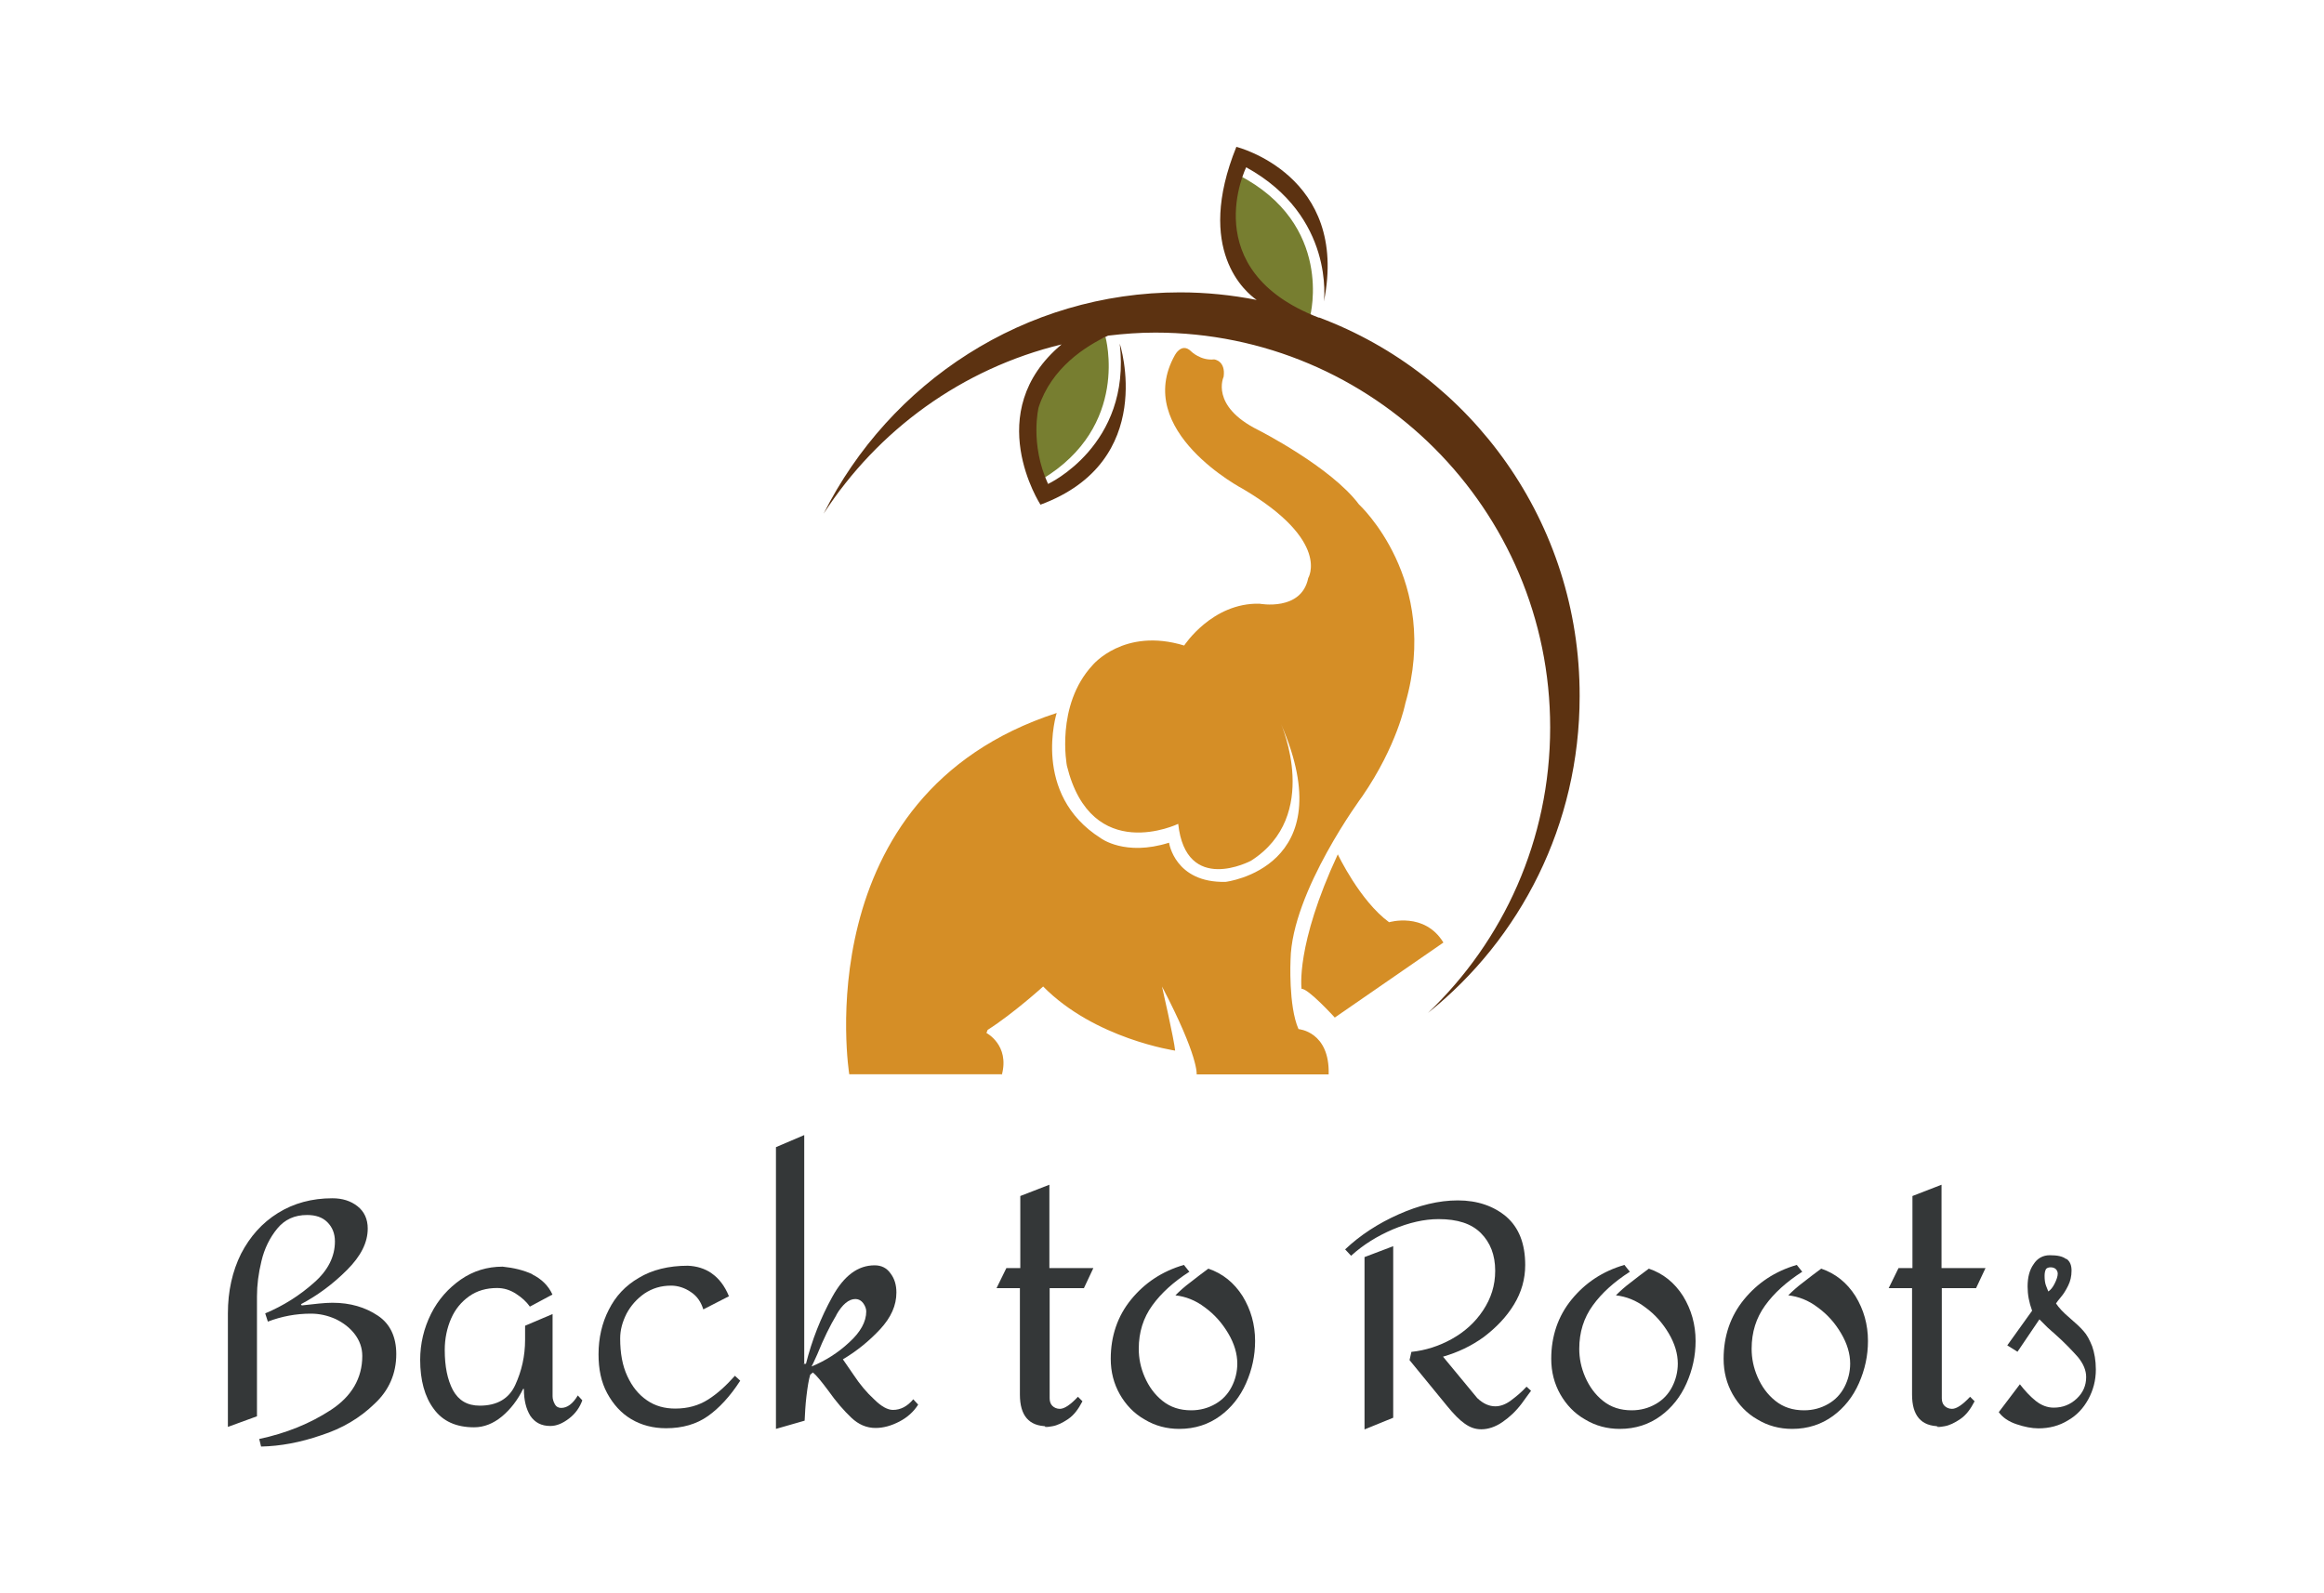 <?xml version="1.0" encoding="UTF-8"?>
<svg id="Layer_1" data-name="Layer 1" xmlns="http://www.w3.org/2000/svg" viewBox="0 0 175 120">
  <defs>
    <style>
      .cls-1 {
        fill: #5c3211;
      }

      .cls-1, .cls-2, .cls-3, .cls-4 {
        stroke-width: 0px;
      }

      .cls-2 {
        fill: #d58e26;
      }

      .cls-3 {
        fill: #777e30;
      }

      .cls-4 {
        fill: #343738;
      }
    </style>
  </defs>
  <g>
    <path class="cls-3" d="M83.24,25.37s1.9,6.73-4.8,10.74c0,0-4.12-7.24,4.8-10.74Z"/>
    <path class="cls-3" d="M98.66,23.78s1.82-6.87-5.4-10.6c.03,0-3.01,7.44,5.4,10.6Z"/>
    <g>
      <path class="cls-2" d="M75.48,80.91h-11.53s-3.41-21.02,15.62-27.21c0,0-1.93,6.11,3.32,9.43,0,0,1.82,1.39,5.14.34,0,0,.43,3.04,4.26,2.95,0,0,8.89-1.05,4.18-11.87,0,0,3.04,6.9-2.27,10.28,0,0-4.89,2.61-5.48-2.78,0,0-6.53,3.15-8.38-4.37,0,0-.88-4.54,1.93-7.58,0,0,2.36-2.87,6.9-1.48,0,0,2.1-3.24,5.68-3.15,0,0,3.15.6,3.66-1.93,0,0,1.73-2.78-4.89-6.7,0,0-8.38-4.37-5.14-10.11,0,0,.51-.97,1.22-.26,0,0,.71.71,1.73.6,0,0,.88.09.71,1.31,0,0-1.05,2.19,2.61,4.01,0,0,5.48,2.78,7.58,5.6,0,0,6.19,5.68,3.49,15,0,0-.6,3.15-3.24,6.99,0,0-5.31,7.16-5.4,12.3,0,0-.17,3.49.6,5.23,0,0,2.36.17,2.27,3.41h-9.94s.17-1.31-2.61-6.62c0,0,.91,3.98.99,4.83,0,0-6.05-.88-9.94-4.83,0,0-2.22,2.02-4.18,3.27l-.09.23s1.76.91,1.16,3.15Z"/>
      <path class="cls-2" d="M100.74,64.35s1.65,3.49,3.86,5.11c0,0,2.67-.8,4.09,1.53l-8.18,5.65s-2.02-2.22-2.5-2.16c0,0-.48-3.24,2.73-10.14Z"/>
    </g>
    <path class="cls-1" d="M99.32,23.93h0c-9.32-3.58-5.48-11.33-5.48-11.33,6.7,3.69,5.85,10.11,5.85,10.11,1.93-9.52-6.59-11.65-6.59-11.65-3.15,7.78.71,10.96,1.53,11.53-1.87-.37-3.81-.57-5.77-.57-11.73,0-21.87,6.79-26.84,16.67,4.06-6.28,10.42-10.94,17.92-12.75-6.11,5.11-1.59,12.07-1.59,12.07,8.86-3.27,5.97-12.13,5.97-12.13.88,7.67-5.4,10.57-5.4,10.57-1.39-3.04-.71-5.77-.71-5.77.97-2.98,3.52-4.6,5.23-5.4,1.16-.14,2.36-.23,3.55-.23,16.42,0,29.74,13.32,29.74,29.74,0,8.46-3.52,16.08-9.2,21.5,6.96-5.57,11.42-14.17,11.42-23.86.03-13.07-8.15-24.23-19.63-28.52Z"/>
  </g>
  <g>
    <path class="cls-4" d="M25.04,98.12c1.34,0,2.47.34,3.41.97.94.62,1.39,1.62,1.39,2.9,0,1.45-.54,2.73-1.65,3.75-1.08,1.05-2.41,1.85-4.01,2.36-1.56.54-3.07.82-4.52.85l-.14-.57c2.02-.43,3.83-1.16,5.4-2.19,1.56-1.02,2.36-2.39,2.36-4.06,0-.62-.2-1.16-.57-1.65-.37-.48-.85-.85-1.45-1.14-.6-.26-1.19-.4-1.85-.4-1.11,0-2.19.2-3.24.6l-.2-.62c1.36-.57,2.58-1.34,3.66-2.3,1.08-.94,1.59-1.99,1.59-3.12,0-.6-.2-1.08-.57-1.45-.37-.37-.88-.54-1.53-.54-.94,0-1.68.34-2.24,1.02s-.97,1.51-1.19,2.44c-.23.94-.34,1.82-.34,2.67v9.03l-2.19.8v-8.55c0-1.68.34-3.18.99-4.49.68-1.31,1.59-2.33,2.78-3.07,1.19-.74,2.56-1.11,4.09-1.11.77,0,1.39.2,1.9.6.51.4.77.97.77,1.68,0,1.05-.51,2.07-1.56,3.12-1.05,1.05-2.19,1.9-3.47,2.58l.06.09c.99-.11,1.73-.2,2.3-.2Z"/>
    <path class="cls-4" d="M40.09,95.99c.68.34,1.19.82,1.51,1.51l-1.7.91c-.26-.37-.6-.68-1.05-.97s-.91-.43-1.42-.43c-.8,0-1.51.2-2.1.62s-1.05.97-1.36,1.68c-.31.71-.48,1.51-.48,2.36,0,1.25.2,2.24.62,3.04.43.77,1.08,1.16,2.02,1.16,1.28,0,2.19-.51,2.67-1.56.48-1.05.74-2.16.74-3.41v-1.05l2.07-.88v6.19c0,.2.06.4.17.6s.28.28.48.28c.45,0,.88-.31,1.25-.94l.34.37c-.2.54-.51.99-.99,1.36s-.94.57-1.42.57c-.68,0-1.16-.26-1.51-.77-.31-.51-.48-1.16-.48-2.02h-.06c-.4.82-.94,1.53-1.59,2.07-.65.54-1.36.82-2.1.82-1.34,0-2.36-.45-3.04-1.39-.68-.91-1.02-2.16-1.02-3.69,0-1.22.28-2.39.82-3.47.54-1.08,1.31-1.93,2.24-2.58.94-.65,1.99-.97,3.15-.97.85.09,1.56.26,2.24.57Z"/>
    <path class="cls-4" d="M53.58,95.9c.54.37.99.94,1.31,1.73l-1.93.99c-.17-.54-.45-.99-.94-1.31-.45-.31-.97-.48-1.48-.48-.77,0-1.42.2-2.02.6-.57.4-1.02.91-1.34,1.51-.31.62-.48,1.22-.48,1.87,0,1.11.17,2.05.54,2.84.37.8.85,1.39,1.48,1.82.62.43,1.34.62,2.13.62.94,0,1.76-.23,2.47-.68.71-.45,1.36-1.05,2.02-1.79l.4.37c-.77,1.19-1.59,2.07-2.44,2.67-.85.6-1.9.91-3.15.91-.97,0-1.85-.23-2.61-.68s-1.36-1.11-1.82-1.96-.65-1.82-.65-2.93c0-1.22.26-2.36.77-3.35.51-1.02,1.25-1.82,2.27-2.41.99-.6,2.24-.91,3.69-.91.65.03,1.25.2,1.79.57Z"/>
    <path class="cls-4" d="M60.52,102.72h.17c.45-1.79,1.11-3.47,1.99-5.06.88-1.59,1.93-2.36,3.18-2.36.51,0,.91.2,1.19.6.31.4.45.88.45,1.45,0,.97-.4,1.87-1.22,2.76-.82.88-1.76,1.65-2.81,2.27.09.11.34.51.82,1.19.45.68.97,1.31,1.53,1.82.54.54,1.02.8,1.42.8.57,0,1.08-.26,1.53-.8l.37.4c-.34.54-.82.97-1.42,1.28s-1.19.48-1.79.48c-.68,0-1.28-.26-1.82-.77-.54-.51-1.14-1.19-1.76-2.07-.51-.68-.88-1.14-1.14-1.34l-.2.17c-.11.37-.2.91-.28,1.59-.09.71-.11,1.34-.14,1.87l-2.16.62v-21.22l2.13-.91v17.21h-.06ZM62.99,99.03c-.48.8-.97,1.79-1.45,2.98-.26.57-.4.88-.43.91,1.05-.43,2.02-1.05,2.84-1.82.85-.77,1.28-1.56,1.28-2.33,0-.2-.09-.43-.23-.62s-.34-.31-.6-.31c-.48,0-.97.4-1.42,1.19Z"/>
    <path class="cls-4" d="M79.06,95.51h3.27l-.71,1.51h-2.58v8.29c0,.23.06.43.2.57s.34.23.57.23c.34,0,.8-.31,1.36-.91l.34.34c-.31.6-.65,1.05-1.08,1.34s-.82.48-1.19.54c-.37.06-.57.09-.57,0h.2c-1.39,0-2.07-.8-2.07-2.39v-8.01h-1.76l.74-1.51h1.05v-5.43l2.19-.85v6.28h.06Z"/>
    <path class="cls-4" d="M89.55,95.79c-1.19.77-2.1,1.59-2.78,2.53-.68.94-1.02,2.02-1.02,3.27,0,.71.14,1.42.45,2.13s.74,1.31,1.34,1.79c.6.48,1.31.71,2.16.71.68,0,1.28-.17,1.82-.48s.94-.74,1.22-1.28c.28-.54.43-1.14.43-1.76,0-.74-.23-1.51-.68-2.27s-1.02-1.42-1.76-1.96c-.71-.54-1.45-.82-2.22-.91.31-.31.68-.65,1.14-.99.43-.34.88-.68,1.34-1.02,1.08.37,1.93,1.05,2.58,2.07.62,1.02.94,2.13.94,3.38,0,1.11-.23,2.16-.68,3.18-.45,1.02-1.11,1.85-1.96,2.47-.85.62-1.87.97-3.07.97-.94,0-1.82-.23-2.61-.71-.8-.45-1.42-1.11-1.87-1.9-.45-.8-.68-1.68-.68-2.67,0-1.7.51-3.21,1.53-4.46,1.02-1.25,2.33-2.13,3.98-2.61l.43.54Z"/>
    <path class="cls-4" d="M113.43,91.64c.94.82,1.42,2.02,1.42,3.64,0,1.05-.28,2.05-.85,2.98-.57.94-1.34,1.73-2.27,2.44-.94.68-1.96,1.16-3.07,1.48l2.58,3.12c.45.43.91.62,1.36.62.37,0,.77-.14,1.16-.43s.8-.62,1.19-1.05l.34.31c-.06.09-.31.4-.71.97-.43.57-.91,1.02-1.45,1.39-.54.37-1.08.54-1.59.54-.45,0-.85-.14-1.25-.43-.4-.28-.82-.71-1.31-1.31l-2.84-3.47.14-.62c1.05-.11,2.07-.43,3.04-.97.97-.54,1.76-1.25,2.36-2.16.6-.91.91-1.87.91-2.98,0-1.19-.37-2.13-1.08-2.84s-1.76-1.05-3.18-1.05c-1.08,0-2.22.26-3.44.77-1.19.51-2.24,1.16-3.15,1.99l-.45-.48c1.14-1.08,2.5-1.96,4.03-2.64,1.53-.68,3.01-1.05,4.46-1.05,1.48,0,2.7.43,3.64,1.22ZM104.91,106.78l-2.16.88v-12.98l2.16-.82v12.92Z"/>
    <path class="cls-4" d="M122.72,95.79c-1.19.77-2.1,1.59-2.78,2.53s-1.02,2.02-1.02,3.27c0,.71.14,1.42.45,2.13.31.71.74,1.31,1.34,1.79.6.48,1.31.71,2.16.71.68,0,1.28-.17,1.82-.48s.94-.74,1.22-1.28c.28-.54.43-1.14.43-1.76,0-.74-.23-1.51-.68-2.27s-1.02-1.42-1.76-1.96c-.71-.54-1.45-.82-2.22-.91.31-.31.68-.65,1.14-.99.43-.34.88-.68,1.34-1.02,1.08.37,1.93,1.05,2.58,2.07.62,1.02.94,2.13.94,3.38,0,1.11-.23,2.16-.68,3.18-.45,1.02-1.11,1.85-1.96,2.47-.85.62-1.87.97-3.07.97-.94,0-1.82-.23-2.61-.71-.8-.45-1.42-1.11-1.87-1.9-.45-.8-.68-1.68-.68-2.67,0-1.7.51-3.21,1.53-4.46,1.02-1.25,2.33-2.13,3.98-2.61l.43.54Z"/>
    <path class="cls-4" d="M135.7,95.79c-1.19.77-2.1,1.59-2.78,2.53-.68.94-1.02,2.02-1.02,3.27,0,.71.14,1.42.45,2.13.31.71.74,1.31,1.34,1.79.6.48,1.31.71,2.16.71.68,0,1.28-.17,1.82-.48s.94-.74,1.22-1.28.43-1.14.43-1.76c0-.74-.23-1.51-.68-2.27-.45-.77-1.02-1.42-1.76-1.96-.71-.54-1.45-.82-2.22-.91.31-.31.68-.65,1.14-.99.43-.34.88-.68,1.34-1.02,1.08.37,1.93,1.05,2.58,2.07.62,1.02.94,2.13.94,3.38,0,1.11-.23,2.16-.68,3.18-.45,1.02-1.11,1.85-1.96,2.47s-1.87.97-3.07.97c-.94,0-1.82-.23-2.61-.71-.8-.45-1.42-1.11-1.87-1.9-.45-.8-.68-1.68-.68-2.67,0-1.7.51-3.21,1.53-4.46,1.02-1.25,2.33-2.13,3.98-2.61l.43.54Z"/>
    <path class="cls-4" d="M146.24,95.51h3.27l-.71,1.51h-2.58v8.29c0,.23.06.43.2.57s.34.23.57.23c.34,0,.8-.31,1.36-.91l.34.34c-.31.6-.65,1.05-1.08,1.34s-.82.48-1.19.54c-.37.06-.57.09-.57,0h.2c-1.39,0-2.07-.8-2.07-2.39v-8.01h-1.76l.74-1.51h1.05v-5.43l2.19-.85v6.28h.06Z"/>
    <path class="cls-4" d="M155.62,94.82c.26.2.37.48.37.88,0,.43-.09.8-.26,1.14-.17.34-.34.62-.54.85s-.31.4-.37.48c.2.31.54.68,1.05,1.11.43.37.77.68,1.02.97.26.28.45.65.65,1.14.17.48.28,1.08.28,1.76,0,.82-.2,1.56-.57,2.24-.37.68-.88,1.22-1.53,1.59-.65.4-1.39.6-2.22.6-.51,0-1.05-.11-1.65-.31-.6-.2-1.05-.51-1.34-.91l1.59-2.1c.37.48.77.91,1.19,1.25.43.34.88.51,1.36.51.68,0,1.25-.23,1.73-.68s.71-.99.71-1.62c0-.51-.2-.99-.62-1.51-.43-.48-.99-1.08-1.76-1.76-.09-.09-.28-.23-.54-.48-.26-.26-.45-.45-.6-.6l-1.65,2.44-.77-.48,1.87-2.61c-.23-.62-.34-1.22-.34-1.82,0-.68.14-1.25.45-1.68.28-.45.71-.68,1.22-.68.6,0,.97.09,1.22.28ZM154.05,95.62c-.06.11-.09.28-.09.48,0,.28.03.54.11.74s.14.34.17.43c.17-.11.34-.31.48-.6.14-.28.23-.54.23-.74,0-.14-.06-.26-.14-.34-.09-.09-.23-.14-.4-.14s-.31.06-.37.17Z"/>
  </g>
</svg>